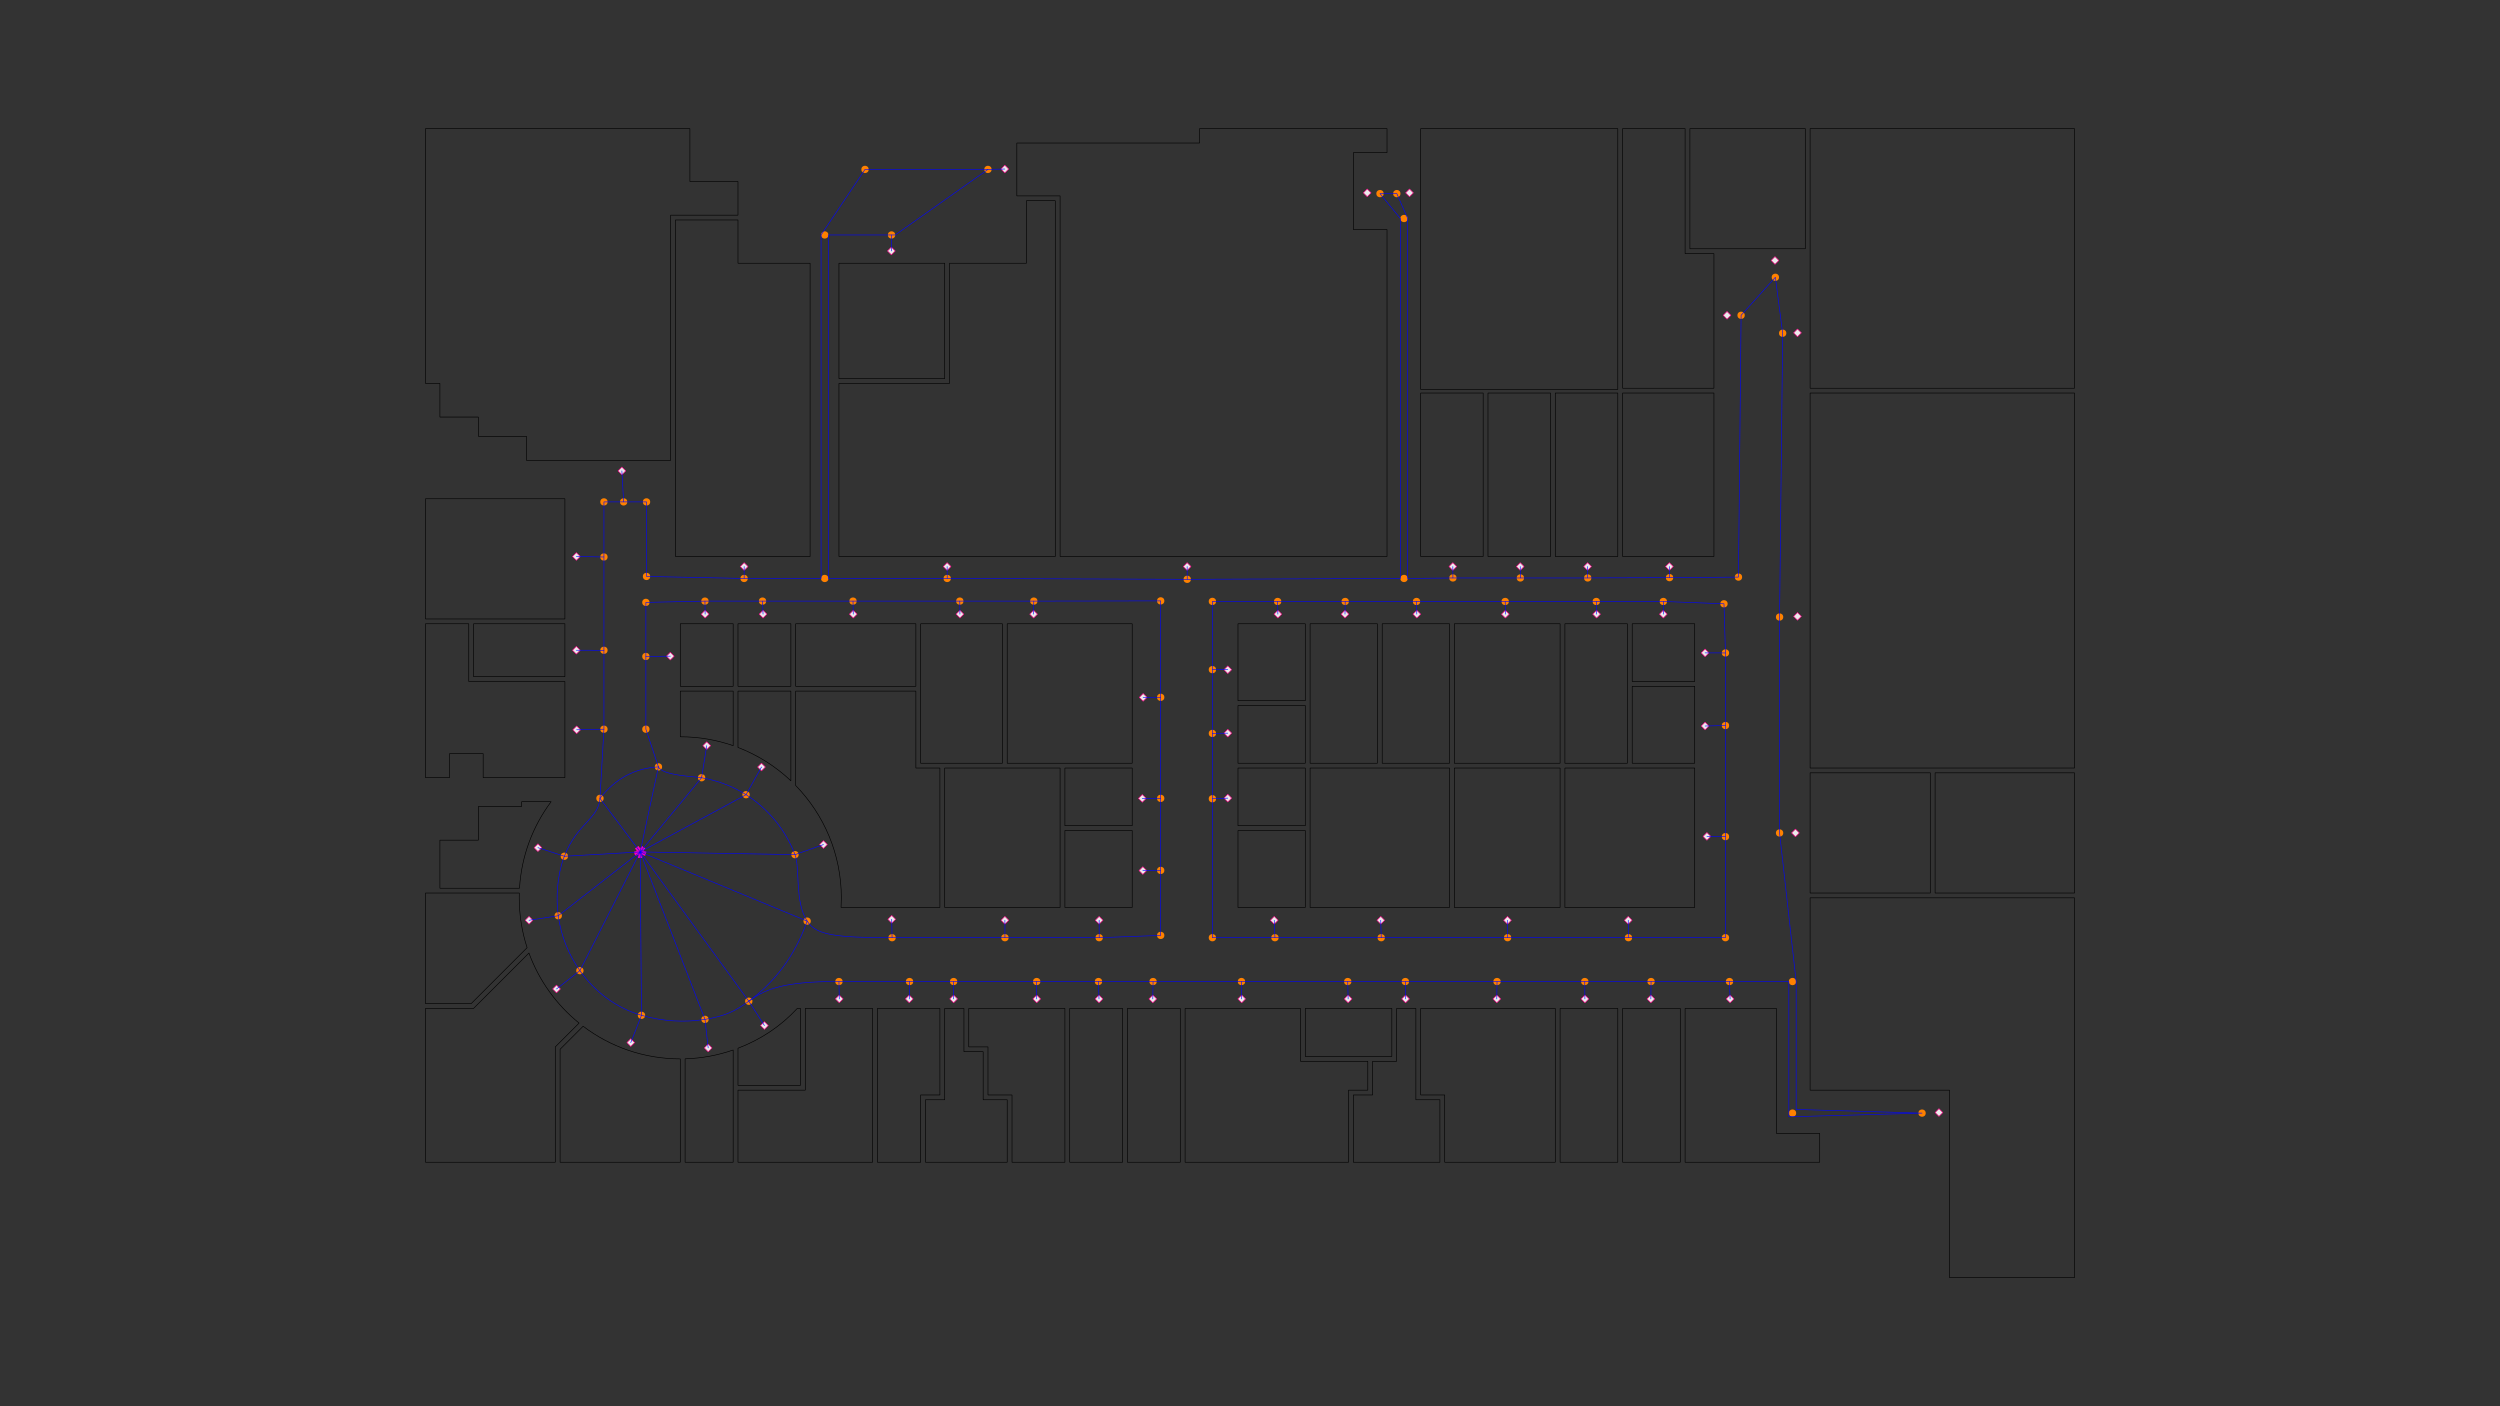 <?xml version="1.0" encoding="UTF-8" standalone="no"?>
<!DOCTYPE svg PUBLIC "-//W3C//DTD SVG 1.1//EN" "http://www.w3.org/Graphics/SVG/1.1/DTD/svg11.dtd">
<svg width="100%" height="100%" viewBox="0 0 2080 1170" version="1.1" xmlns="http://www.w3.org/2000/svg" xmlns:xlink="http://www.w3.org/1999/xlink" xml:space="preserve" xmlns:serif="http://www.serif.com/" style="fill-rule:evenodd;clip-rule:evenodd;stroke-linecap:round;stroke-linejoin:round;stroke-miterlimit:1.5;">
    <rect x="0" y="0" width="2080" height="1170" fill="#333333" stroke="none"/>
    <g id="floor-2">
        <g id="rooms">
            <g id="_63" serif:id="63">
                <path id="wall" d="M1726,1063L1726,747L1506,747L1506,907L1622,907L1622,1063L1726,1063Z" style="fill:none;stroke:black;stroke-width:0.5px;"/>
                <path d="M1613.22,922.409L1616.44,925.627L1613.22,928.845L1610,925.627L1613.22,922.409Z" style="fill:rgb(235,235,235);stroke:rgb(255,0,135);stroke-width:0.5px;"/>
            </g>
            <g id="_62" serif:id="62">
                <rect id="wall1" serif:id="wall" x="1610" y="643" width="116" height="100" style="fill:none;stroke:black;stroke-width:0.5px;"/>
            </g>
            <g id="_61" serif:id="61">
                <rect id="wall2" serif:id="wall" x="1506" y="327" width="220" height="312" style="fill:none;stroke:black;stroke-width:0.5px;"/>
                <path d="M1495.51,509.626L1498.73,512.844L1495.51,516.061L1492.29,512.844L1495.51,509.626Z" style="fill:rgb(235,235,235);stroke:rgb(255,0,135);stroke-width:0.5px;"/>
            </g>
            <g id="_60" serif:id="60">
                <rect id="wall3" serif:id="wall" x="1506" y="107" width="220" height="216" style="fill:none;stroke:black;stroke-width:0.5px;"/>
                <path d="M1495.51,273.715L1498.73,276.933L1495.51,280.151L1492.29,276.933L1495.51,273.715Z" style="fill:rgb(235,235,235);stroke:rgb(255,0,135);stroke-width:0.5px;"/>
            </g>
            <g id="_59" serif:id="59">
                <path id="wall4" serif:id="wall" d="M1502,107L1406,107L1406,207L1502,207L1502,107" style="fill:none;stroke:black;stroke-width:0.5px;"/>
                <path d="M1476.79,213.474L1480.01,216.692L1476.79,219.91L1473.57,216.692L1476.79,213.474Z" style="fill:rgb(235,235,235);stroke:rgb(255,0,135);stroke-width:0.5px;"/>
            </g>
            <g id="_58" serif:id="58">
                <path id="wall5" serif:id="wall" d="M1402,107L1402,211L1426,211L1426,323L1350,323L1350,107L1402,107Z" style="fill:none;stroke:black;stroke-width:0.5px;"/>
                <path d="M1436.89,259.129L1440.11,262.347L1436.89,265.565L1433.67,262.347L1436.89,259.129Z" style="fill:rgb(235,235,235);stroke:rgb(255,0,135);stroke-width:0.5px;"/>
            </g>
            <g id="_57" serif:id="57">
                <path id="wall6" serif:id="wall" d="M1426,327L1426,463L1350,463L1350,327L1426,327" style="fill:none;stroke:black;stroke-width:0.5px;"/>
                <path d="M1388.93,468.142L1392.15,471.36L1388.93,474.578L1385.71,471.36L1388.93,468.142Z" style="fill:rgb(235,235,235);stroke:rgb(255,0,135);stroke-width:0.5px;"/>
            </g>
            <g id="_56" serif:id="56">
                <path id="wall7" serif:id="wall" d="M1346,327L1346,463L1294,463L1294,327L1346,327" style="fill:none;stroke:black;stroke-width:0.5px;"/>
                <path d="M1320.87,468.142L1324.09,471.36L1320.87,474.578L1317.66,471.36L1320.87,468.142Z" style="fill:rgb(235,235,235);stroke:rgb(255,0,135);stroke-width:0.5px;"/>
            </g>
            <g id="_55" serif:id="55">
                <path id="wall8" serif:id="wall" d="M1290,327L1290,463L1238,463L1238,327L1290,327" style="fill:none;stroke:black;stroke-width:0.5px;"/>
                <path d="M1264.82,468.142L1268.03,471.36L1264.82,474.578L1261.6,471.36L1264.82,468.142Z" style="fill:rgb(235,235,235);stroke:rgb(255,0,135);stroke-width:0.5px;"/>
            </g>
            <g id="_54" serif:id="54">
                <path id="wall9" serif:id="wall" d="M1234,327L1234,463L1182,463L1182,327L1234,327" style="fill:none;stroke:black;stroke-width:0.5px;"/>
                <path d="M1208.76,468.142L1211.97,471.36L1208.76,474.578L1205.54,471.36L1208.76,468.142Z" style="fill:rgb(235,235,235);stroke:rgb(255,0,135);stroke-width:0.5px;"/>
            </g>
            <g id="_53" serif:id="53">
                <path id="wall10" serif:id="wall" d="M1346,107L1346,324L1182,324L1182,107L1346,107" style="fill:none;stroke:black;stroke-width:0.5px;"/>
                <path d="M1172.71,157.227L1175.93,160.445L1172.71,163.663L1169.49,160.445L1172.71,157.227Z" style="fill:rgb(235,235,235);stroke:rgb(255,0,135);stroke-width:0.5px;"/>
            </g>
            <g id="_52" serif:id="52">
                <path id="wall11" serif:id="wall" d="M1154,463L1154,191L1126,191L1126,127L1154,127L1154,107L998,107L998,119L846,119L846,163L882,163L882,463L1154,463Z" style="fill:none;stroke:black;stroke-width:0.5px;"/>
                <path d="M835.999,137.408L839.217,140.626L835.999,143.844L832.781,140.626L835.999,137.408Z" style="fill:rgb(235,235,235);stroke:rgb(255,0,135);stroke-width:0.5px;"/>
                <path d="M1137.53,157.227L1140.75,160.445L1137.53,163.663L1134.31,160.445L1137.53,157.227Z" style="fill:rgb(235,235,235);stroke:rgb(255,0,135);stroke-width:0.5px;"/>
                <path d="M987.695,468.142L990.913,471.36L987.695,474.578L984.477,471.36L987.695,468.142Z" style="fill:rgb(235,235,235);stroke:rgb(255,0,135);stroke-width:0.5px;"/>
            </g>
            <g id="_51" serif:id="51">
                <path id="wall12" serif:id="wall" d="M878,463L878,167L854,167L854,219L790,219L790,319L698,319L698,463L878,463Z" style="fill:none;stroke:black;stroke-width:0.5px;"/>
                <path d="M788,468.142L791.218,471.36L788,474.578L784.782,471.36L788,468.142Z" style="fill:rgb(235,235,235);stroke:rgb(255,0,135);stroke-width:0.5px;"/>
            </g>
            <g id="_50" serif:id="50">
                <rect id="wall13" serif:id="wall" x="698" y="219" width="88" height="96" style="fill:none;stroke:black;stroke-width:0.5px;"/>
                <path d="M741.611,205.584L744.829,208.802L741.611,212.02L738.393,208.802L741.611,205.584Z" style="fill:rgb(235,235,235);stroke:rgb(255,0,135);stroke-width:0.5px;"/>
            </g>
            <g id="_49" serif:id="49">
                <path id="wall14" serif:id="wall" d="M674,463L674,219L614,219L614,183L562,183L562,463L674,463" style="fill:none;stroke:black;stroke-width:0.5px;"/>
                <path d="M619.125,468.142L622.343,471.36L619.125,474.578L615.907,471.36L619.125,468.142Z" style="fill:rgb(235,235,235);stroke:rgb(255,0,135);stroke-width:0.5px;"/>
            </g>
            <g id="_48" serif:id="48">
                <path id="wall15" serif:id="wall" d="M614,179L614,151L574,151L574,107L354,107L354,319L366,319L366,347L398,347L398,363L438,363L438,383L558,383L558,179L614,179Z" style="fill:none;stroke:black;stroke-width:0.5px;"/>
                <path d="M517.4,388.564L520.618,391.782L517.4,395L514.182,391.782L517.4,388.564Z" style="fill:rgb(235,235,235);stroke:rgb(255,0,135);stroke-width:0.5px;"/>
            </g>
            <g id="_47" serif:id="47">
                <path id="wall16" serif:id="wall" d="M354,415L470,415L470,515L354,515L354,415" style="fill:none;stroke:black;stroke-width:0.5px;"/>
                <path d="M479.524,459.782L482.742,463L479.524,466.218L476.306,463L479.524,459.782Z" style="fill:rgb(235,235,235);stroke:rgb(255,0,135);stroke-width:0.5px;"/>
            </g>
            <g id="_46" serif:id="46">
                <path id="wall17" serif:id="wall" d="M470,519L470,563L394,563L394,519L470,519" style="fill:none;stroke:black;stroke-width:0.5px;"/>
                <path d="M479.524,537.782L482.742,541L479.524,544.218L476.306,541L479.524,537.782Z" style="fill:rgb(235,235,235);stroke:rgb(255,0,135);stroke-width:0.5px;"/>
            </g>
            <g id="_45" serif:id="45">
                <path id="wall18" serif:id="wall" d="M610,519L610,571L566,571L566,519L610,519" style="fill:none;stroke:black;stroke-width:0.5px;"/>
                <path d="M557.704,542.705L560.922,545.923L557.704,549.141L554.486,545.923L557.704,542.705Z" style="fill:rgb(235,235,235);stroke:rgb(255,0,135);stroke-width:0.5px;"/>
                <path d="M586.655,507.769L589.873,510.987L586.655,514.205L583.437,510.987L586.655,507.769Z" style="fill:rgb(235,235,235);stroke:rgb(255,0,135);stroke-width:0.5px;"/>
            </g>
            <g id="_44" serif:id="44">
                <path id="wall19" serif:id="wall" d="M658,519L658,571L614,571L614,519L658,519" style="fill:none;stroke:black;stroke-width:0.5px;"/>
                <path d="M634.854,507.769L638.072,510.987L634.854,514.205L631.636,510.987L634.854,507.769Z" style="fill:rgb(235,235,235);stroke:rgb(255,0,135);stroke-width:0.5px;"/>
            </g>
            <g id="_43" serif:id="43">
                <path id="wall20" serif:id="wall" d="M762,519L762,571L662,571L662,519L762,519" style="fill:none;stroke:black;stroke-width:0.5px;"/>
                <path d="M709.902,507.769L713.12,510.987L709.902,514.205L706.684,510.987L709.902,507.769Z" style="fill:rgb(235,235,235);stroke:rgb(255,0,135);stroke-width:0.5px;"/>
            </g>
            <g id="_42" serif:id="42">
                <rect id="wall21" serif:id="wall" x="786" y="639" width="96" height="116" style="fill:none;stroke:black;stroke-width:0.5px;"/>
                <path d="M836.082,762.436L839.3,765.654L836.082,768.872L832.864,765.654L836.082,762.436Z" style="fill:rgb(235,235,235);stroke:rgb(255,0,135);stroke-width:0.5px;"/>
            </g>
            <g id="_41" serif:id="41">
                <path id="wall22" serif:id="wall" d="M886,755L886,691L942,691L942,755L886,755" style="fill:none;stroke:black;stroke-width:0.5px;"/>
                <path d="M950.845,721.076L954.063,724.294L950.845,727.512L947.627,724.294L950.845,721.076Z" style="fill:rgb(235,235,235);stroke:rgb(255,0,135);stroke-width:0.5px;"/>
                <path d="M914.485,762.436L917.703,765.654L914.485,768.872L911.267,765.654L914.485,762.436Z" style="fill:rgb(235,235,235);stroke:rgb(255,0,135);stroke-width:0.5px;"/>
            </g>
            <g id="_40" serif:id="40">
                <path id="wall23" serif:id="wall" d="M1030,755L1030,691L1086,691L1086,755L1030,755" style="fill:none;stroke:black;stroke-width:0.5px;"/>
                <path d="M1060.15,762.436L1063.37,765.654L1060.15,768.872L1056.94,765.654L1060.15,762.436Z" style="fill:rgb(235,235,235);stroke:rgb(255,0,135);stroke-width:0.5px;"/>
            </g>
            <g id="_39" serif:id="39">
                <path id="wall24" serif:id="wall" d="M1090,755L1090,639L1206,639L1206,755L1090,755" style="fill:none;stroke:black;stroke-width:0.5px;"/>
                <path d="M1148.78,762.436L1152,765.654L1148.78,768.872L1145.57,765.654L1148.78,762.436Z" style="fill:rgb(235,235,235);stroke:rgb(255,0,135);stroke-width:0.5px;"/>
            </g>
            <g id="_38" serif:id="38">
                <path id="wall25" serif:id="wall" d="M1210,755L1210,639L1298,639L1298,755L1210,755" style="fill:none;stroke:black;stroke-width:0.5px;"/>
                <path d="M1254.23,762.436L1257.45,765.654L1254.23,768.872L1251.01,765.654L1254.23,762.436Z" style="fill:rgb(235,235,235);stroke:rgb(255,0,135);stroke-width:0.5px;"/>
            </g>
            <g id="_37" serif:id="37">
                <path id="wall26" serif:id="wall" d="M1302,755L1302,639L1410,639L1410,755L1302,755" style="fill:none;stroke:black;stroke-width:0.5px;"/>
                <path d="M1420.15,692.677L1423.37,695.895L1420.15,699.113L1416.93,695.895L1420.15,692.677Z" style="fill:rgb(235,235,235);stroke:rgb(255,0,135);stroke-width:0.5px;"/>
                <path d="M1354.68,762.436L1357.89,765.654L1354.68,768.872L1351.46,765.654L1354.68,762.436Z" style="fill:rgb(235,235,235);stroke:rgb(255,0,135);stroke-width:0.5px;"/>
            </g>
            <g id="_36" serif:id="36">
                <path id="wall27" serif:id="wall" d="M1030,687L1030,639L1086,639L1086,687L1030,687" style="fill:none;stroke:black;stroke-width:0.5px;"/>
                <path d="M1021.52,660.821L1024.74,664.039L1021.52,667.257L1018.3,664.039L1021.52,660.821Z" style="fill:rgb(235,235,235);stroke:rgb(255,0,135);stroke-width:0.5px;"/>
            </g>
            <g id="_35" serif:id="35">
                <path id="wall28" serif:id="wall" d="M1030,635L1030,587L1086,587L1086,635L1030,635" style="fill:none;stroke:black;stroke-width:0.5px;"/>
                <path d="M1021.52,606.758L1024.74,609.976L1021.52,613.194L1018.3,609.976L1021.52,606.758Z" style="fill:rgb(235,235,235);stroke:rgb(255,0,135);stroke-width:0.5px;"/>
            </g>
            <g id="_34" serif:id="34">
                <path id="wall29" serif:id="wall" d="M1030,583L1030,519L1086,519L1086,583L1030,583" style="fill:none;stroke:black;stroke-width:0.5px;"/>
                <path d="M1063.2,507.769L1066.41,510.987L1063.2,514.205L1059.98,510.987L1063.2,507.769Z" style="fill:rgb(235,235,235);stroke:rgb(255,0,135);stroke-width:0.5px;"/>
                <path d="M1021.52,553.989L1024.74,557.207L1021.52,560.425L1018.3,557.207L1021.52,553.989Z" style="fill:rgb(235,235,235);stroke:rgb(255,0,135);stroke-width:0.5px;"/>
            </g>
            <g id="_33" serif:id="33">
                <path id="wall30" serif:id="wall" d="M1090,635L1090,519L1146,519L1146,635L1090,635" style="fill:none;stroke:black;stroke-width:0.5px;"/>
                <path d="M1119.03,507.769L1122.25,510.987L1119.03,514.205L1115.81,510.987L1119.03,507.769Z" style="fill:rgb(235,235,235);stroke:rgb(255,0,135);stroke-width:0.5px;"/>
            </g>
            <g id="_32" serif:id="32">
                <path id="wall31" serif:id="wall" d="M1150,635L1150,519L1206,519L1206,635L1150,635" style="fill:none;stroke:black;stroke-width:0.5px;"/>
                <path d="M1178.79,507.769L1182.01,510.987L1178.79,514.205L1175.58,510.987L1178.79,507.769Z" style="fill:rgb(235,235,235);stroke:rgb(255,0,135);stroke-width:0.5px;"/>
            </g>
            <g id="_31" serif:id="31">
                <path id="wall32" serif:id="wall" d="M1302,635L1302,519L1354,519L1354,635L1302,635" style="fill:none;stroke:black;stroke-width:0.5px;"/>
                <path d="M1328.36,507.769L1331.58,510.987L1328.36,514.205L1325.14,510.987L1328.36,507.769Z" style="fill:rgb(235,235,235);stroke:rgb(255,0,135);stroke-width:0.5px;"/>
            </g>
            <g id="_30" serif:id="30">
                <rect id="wall33" serif:id="wall" x="1358" y="571" width="52" height="64" style="fill:none;stroke:black;stroke-width:0.5px;"/>
                <path d="M1418.63,600.828L1421.85,604.046L1418.63,607.264L1415.42,604.046L1418.63,600.828Z" style="fill:rgb(235,235,235);stroke:rgb(255,0,135);stroke-width:0.5px;"/>
            </g>
            <g id="_29" serif:id="29">
                <rect id="wall34" serif:id="wall" x="1358" y="519" width="52" height="48" style="fill:none;stroke:black;stroke-width:0.5px;"/>
                <path d="M1383.87,507.769L1387.08,510.987L1383.87,514.205L1380.65,510.987L1383.87,507.769Z" style="fill:rgb(235,235,235);stroke:rgb(255,0,135);stroke-width:0.5px;"/>
                <path d="M1418.63,539.967L1421.85,543.185L1418.63,546.402L1415.42,543.185L1418.63,539.967Z" style="fill:rgb(235,235,235);stroke:rgb(255,0,135);stroke-width:0.5px;"/>
            </g>
            <g id="_28" serif:id="28">
                <path id="wall35" serif:id="wall" d="M1210,635L1210,519L1298,519L1298,635L1210,635" style="fill:none;stroke:black;stroke-width:0.5px;"/>
                <path d="M1252.47,507.769L1255.69,510.987L1252.47,514.205L1249.25,510.987L1252.47,507.769Z" style="fill:rgb(235,235,235);stroke:rgb(255,0,135);stroke-width:0.5px;"/>
            </g>
            <g id="_27" serif:id="27">
                <path id="wall36" serif:id="wall" d="M886,687L886,639L942,639L942,687L886,687" style="fill:none;stroke:black;stroke-width:0.5px;"/>
                <path d="M950.378,661.044L953.596,664.262L950.378,667.48L947.16,664.262L950.378,661.044Z" style="fill:rgb(235,235,235);stroke:rgb(255,0,135);stroke-width:0.5px;"/>
            </g>
            <g id="_26" serif:id="26">
                <path id="wall37" serif:id="wall" d="M766,635L766,519L834,519L834,635L766,635" style="fill:none;stroke:black;stroke-width:0.5px;"/>
                <path d="M798.656,507.769L801.874,510.987L798.656,514.205L795.438,510.987L798.656,507.769Z" style="fill:rgb(235,235,235);stroke:rgb(255,0,135);stroke-width:0.5px;"/>
            </g>
            <g id="_25" serif:id="25">
                <path id="wall38" serif:id="wall" d="M838,635L838,519L942,519L942,635L838,635" style="fill:none;stroke:black;stroke-width:0.5px;"/>
                <path d="M859.95,507.769L863.168,510.987L859.95,514.205L856.732,510.987L859.95,507.769Z" style="fill:rgb(235,235,235);stroke:rgb(255,0,135);stroke-width:0.5px;"/>
                <path d="M951.095,577L954.312,580.218L951.095,583.436L947.877,580.218L951.095,577Z" style="fill:rgb(235,235,235);stroke:rgb(255,0,135);stroke-width:0.5px;"/>
            </g>
            <g id="_24" serif:id="24">
                <path id="wall39" serif:id="wall" d="M354,519L390,519L390,567L470,567L470,647L402,647L402,627L374,627L374,647L354,647L354,519Z" style="fill:none;stroke:black;stroke-width:0.5px;"/>
                <path d="M479.788,603.973L483.006,607.191L479.788,610.409L476.57,607.191L479.788,603.973Z" style="fill:rgb(235,235,235);stroke:rgb(255,0,135);stroke-width:0.5px;"/>
            </g>
            <g id="_23" serif:id="23">
                <rect id="wall40" serif:id="wall" x="1506" y="643" width="100" height="100" style="fill:none;stroke:black;stroke-width:0.5px;"/>
                <path d="M1493.81,689.782L1497.03,693L1493.81,696.218L1490.59,693L1493.81,689.782Z" style="fill:rgb(235,235,235);stroke:rgb(255,0,135);stroke-width:0.5px;"/>
            </g>
            <g id="_22" serif:id="22">
                <path id="wall41" serif:id="wall" d="M1514,967L1514,943L1478,943L1478,839L1402,839L1402,967L1514,967Z" style="fill:none;stroke:black;stroke-width:0.5px;"/>
                <path d="M1439.44,827.886L1442.66,831.104L1439.44,834.322L1436.22,831.104L1439.44,827.886Z" style="fill:rgb(235,235,235);stroke:rgb(255,0,135);stroke-width:0.5px;"/>
            </g>
            <g id="_21" serif:id="21">
                <rect id="wall42" serif:id="wall" x="1350" y="839" width="48" height="128" style="fill:none;stroke:black;stroke-width:0.5px;"/>
                <path d="M1373.51,827.886L1376.73,831.104L1373.51,834.322L1370.29,831.104L1373.51,827.886Z" style="fill:rgb(235,235,235);stroke:rgb(255,0,135);stroke-width:0.5px;"/>
            </g>
            <g id="_20" serif:id="20">
                <rect id="wall43" serif:id="wall" x="1298" y="839" width="48" height="128" style="fill:none;stroke:black;stroke-width:0.5px;"/>
                <path d="M1318.64,827.886L1321.86,831.104L1318.64,834.322L1315.42,831.104L1318.64,827.886Z" style="fill:rgb(235,235,235);stroke:rgb(255,0,135);stroke-width:0.5px;"/>
            </g>
            <g id="_19" serif:id="19">
                <path id="wall44" serif:id="wall" d="M1294,967L1294,839L1182,839L1182,911L1202,911L1202,967L1294,967Z" style="fill:none;stroke:black;stroke-width:0.5px;"/>
                <path d="M1245.33,827.886L1248.55,831.104L1245.33,834.322L1242.11,831.104L1245.33,827.886Z" style="fill:rgb(235,235,235);stroke:rgb(255,0,135);stroke-width:0.5px;"/>
            </g>
            <g id="_18" serif:id="18">
                <path id="wall45" serif:id="wall" d="M1178,839L1178,915L1198,915L1198,967L1126,967L1126,911L1142,911L1142,883L1162,883L1162,839L1178,839Z" style="fill:none;stroke:black;stroke-width:0.5px;"/>
                <path d="M1169.45,827.886L1172.66,831.104L1169.45,834.322L1166.23,831.104L1169.45,827.886Z" style="fill:rgb(235,235,235);stroke:rgb(255,0,135);stroke-width:0.5px;"/>
            </g>
            <g id="_17" serif:id="17">
                <path id="wall46" serif:id="wall" d="M1158,839L1158,879L1086,879L1086,839L1158,839" style="fill:none;stroke:black;stroke-width:0.5px;"/>
                <path d="M1121.64,827.886L1124.86,831.104L1121.64,834.322L1118.42,831.104L1121.64,827.886Z" style="fill:rgb(235,235,235);stroke:rgb(255,0,135);stroke-width:0.5px;"/>
            </g>
            <g id="_16" serif:id="16">
                <path id="wall47" serif:id="wall" d="M1138,883L1138,907L1122,907L1122,967L986,967L986,839L1082,839L1082,883L1138,883Z" style="fill:none;stroke:black;stroke-width:0.5px;"/>
                <path d="M1033.09,827.886L1036.3,831.104L1033.09,834.322L1029.87,831.104L1033.09,827.886Z" style="fill:rgb(235,235,235);stroke:rgb(255,0,135);stroke-width:0.5px;"/>
            </g>
            <g id="_15" serif:id="15">
                <rect id="wall48" serif:id="wall" x="938" y="839" width="44" height="128" style="fill:none;stroke:black;stroke-width:0.5px;"/>
                <path d="M959.13,827.886L962.348,831.104L959.13,834.322L955.913,831.104L959.13,827.886Z" style="fill:rgb(235,235,235);stroke:rgb(255,0,135);stroke-width:0.5px;"/>
            </g>
            <g id="_14" serif:id="14">
                <rect id="wall49" serif:id="wall" x="890" y="839" width="44" height="128" style="fill:none;stroke:black;stroke-width:0.5px;"/>
                <path d="M914.372,827.886L917.59,831.104L914.372,834.322L911.154,831.104L914.372,827.886Z" style="fill:rgb(235,235,235);stroke:rgb(255,0,135);stroke-width:0.5px;"/>
            </g>
            <g id="_13" serif:id="13">
                <path id="wall50" serif:id="wall" d="M886,967L886,839L806,839L806,871L822,871L822,911L842,911L842,967L886,967Z" style="fill:none;stroke:black;stroke-width:0.5px;"/>
                <path d="M862.549,827.886L865.767,831.104L862.549,834.322L859.331,831.104L862.549,827.886Z" style="fill:rgb(235,235,235);stroke:rgb(255,0,135);stroke-width:0.5px;"/>
            </g>
            <g id="_12" serif:id="12">
                <path id="wall51" serif:id="wall" d="M838,967L838,915L818,915L818,875L802,875L802,839L786,839L786,915L770,915L770,967L838,967Z" style="fill:none;stroke:black;stroke-width:0.5px;"/>
                <path d="M793.406,827.886L796.624,831.104L793.406,834.322L790.188,831.104L793.406,827.886Z" style="fill:rgb(235,235,235);stroke:rgb(255,0,135);stroke-width:0.5px;"/>
            </g>
            <g id="_11" serif:id="11">
                <path id="wall52" serif:id="wall" d="M766,967L766,911L782,911L782,839L730,839L730,967L766,967Z" style="fill:none;stroke:black;stroke-width:0.5px;"/>
                <path d="M756.508,827.886L759.726,831.104L756.508,834.322L753.29,831.104L756.508,827.886Z" style="fill:rgb(235,235,235);stroke:rgb(255,0,135);stroke-width:0.5px;"/>
            </g>
            <g id="_10" serif:id="10">
                <path id="wall53" serif:id="wall" d="M726,967L726,839L670,839L670,907L614,907L614,967L726,967Z" style="fill:none;stroke:black;stroke-width:0.5px;"/>
                <path d="M698.274,827.886L701.492,831.104L698.274,834.322L695.056,831.104L698.274,827.886Z" style="fill:rgb(235,235,235);stroke:rgb(255,0,135);stroke-width:0.5px;"/>
            </g>
            <g id="_9" serif:id="9">
                <path id="wall54" serif:id="wall" d="M458.521,667C443.357,687.332 433.822,712.105 432.236,739L366,739L366,699L398,699L398,671L434,671L434,667L458.521,667Z" style="fill:none;stroke:black;stroke-width:0.5px;"/>
                <path d="M447.56,702.045L450.778,705.263L447.56,708.481L444.342,705.263L447.56,702.045Z" style="fill:rgb(235,235,235);stroke:rgb(255,0,135);stroke-width:0.5px;"/>
            </g>
            <g id="_8" serif:id="8">
                <path id="wall55" serif:id="wall" d="M432.059,743C432.02,744.329 432,745.662 432,747C432,761.465 434.297,775.398 438.546,788.454L392,835L354,835L354,743L432.059,743Z" style="fill:none;stroke:black;stroke-width:0.5px;"/>
                <path d="M440.156,762.439L443.374,765.657L440.156,768.875L436.938,765.657L440.156,762.439Z" style="fill:rgb(235,235,235);stroke:rgb(255,0,135);stroke-width:0.5px;"/>
            </g>
            <g id="_7" serif:id="7">
                <path id="wall56" serif:id="wall" d="M440.086,792.914C448.501,815.959 463.067,836.054 481.792,851.208L462,871L462,967L354,967L354,839L394,839L440.086,792.914Z" style="fill:none;stroke:black;stroke-width:0.5px;"/>
                <path d="M463.014,819.608L466.232,822.826L463.014,826.044L459.796,822.826L463.014,819.608Z" style="fill:rgb(235,235,235);stroke:rgb(255,0,135);stroke-width:0.5px;"/>
            </g>
            <g id="_6" serif:id="6">
                <path id="wall57" serif:id="wall" d="M485.156,853.844C507.634,870.885 535.645,881 566,881L566,967L466,967L466,873L485.156,853.844Z" style="fill:none;stroke:black;stroke-width:0.5px;"/>
                <path d="M524.797,864.211L528.015,867.428L524.797,870.646L521.579,867.428L524.797,864.211Z" style="fill:rgb(235,235,235);stroke:rgb(255,0,135);stroke-width:0.5px;"/>
            </g>
            <g id="_5" serif:id="5">
                <path id="wall58" serif:id="wall" d="M610,873.597L610,967L570,967L570,880.941C583.973,880.531 597.412,877.977 610,873.597Z" style="fill:none;stroke:black;stroke-width:0.5px;"/>
                <path d="M589.198,868.657L592.416,871.875L589.198,875.093L585.98,871.875L589.198,868.657Z" style="fill:rgb(235,235,235);stroke:rgb(255,0,135);stroke-width:0.5px;"/>
            </g>
            <g id="_4" serif:id="4">
                <path id="wall59" serif:id="wall" d="M663.338,839L666,839L666,903L614,903L614,872.133C633.258,864.732 649.54,853.852 663.338,839Z" style="fill:none;stroke:black;stroke-width:0.5px;"/>
                <path d="M636,850.018L639.218,853.236L636,856.454L632.782,853.236L636,850.018Z" style="fill:rgb(235,235,235);stroke:rgb(255,0,135);stroke-width:0.5px;"/>
            </g>
            <g id="_3" serif:id="3">
                <path id="wall60" serif:id="wall" d="M762,639L782,639L782,755L699.764,755C699.921,752.353 700,749.686 700,747C700,710.67 685.511,677.697 662,653.55L662,575L762,575L762,639Z" style="fill:none;stroke:black;stroke-width:0.5px;"/>
                <path d="M741.909,761.63L745.127,764.848L741.909,768.066L738.692,764.848L741.909,761.63Z" style="fill:rgb(235,235,235);stroke:rgb(255,0,135);stroke-width:0.5px;"/>
                <path d="M685.123,699.436L688.341,702.654L685.123,705.871L681.905,702.654L685.123,699.436Z" style="fill:rgb(235,235,235);stroke:rgb(255,0,135);stroke-width:0.5px;"/>
            </g>
            <g id="_2" serif:id="2">
                <path id="wall61" serif:id="wall" d="M658,649.609C645.394,637.695 630.479,628.199 614,621.867L614,575L658,575L658,649.609Z" style="fill:none;stroke:black;stroke-width:0.5px;"/>
                <path d="M633.559,634.951L636.777,638.168L633.559,641.386L630.341,638.168L633.559,634.951Z" style="fill:rgb(235,235,235);stroke:rgb(255,0,135);stroke-width:0.5px;"/>
            </g>
            <g id="_1" serif:id="1">
                <path id="wall62" serif:id="wall" d="M610,620.403C596.216,615.607 581.41,613 566,613L566,575L610,575L610,620.403Z" style="fill:none;stroke:black;stroke-width:0.5px;"/>
                <path d="M588,617.185L591.218,620.403L588,623.621L584.782,620.403L588,617.185Z" style="fill:rgb(235,235,235);stroke:rgb(255,0,135);stroke-width:0.5px;"/>
            </g>
            <g id="starts">
                <path id="terminal-01" d="M534.064,703.819L536.958,705.921L535.511,707.913L537.852,708.674L536.747,712.076L534.406,711.315L534.406,713.777L530.828,713.777L530.828,711.315L528.487,712.076L527.381,708.674L529.723,707.913L528.276,705.921L531.17,703.819L532.617,705.81L534.064,703.819Z" style="fill:rgb(255,0,184);"/>
            </g>
        </g>
        <g id="directions">
            <g id="points">
                <circle cx="1434.35" cy="502.363" r="3.043" style="fill:rgb(255,129,0);"/>
                <circle cx="1446.4" cy="480.143" r="3.043" style="fill:rgb(255,129,0);"/>
                <circle cx="1448.59" cy="262.328" r="3.043" style="fill:rgb(255,129,0);"/>
                <circle cx="1477.1" cy="230.701" r="3.043" style="fill:rgb(255,129,0);"/>
                <circle cx="1483.18" cy="277.237" r="3.043" style="fill:rgb(255,129,0);"/>
                <circle cx="1383.89" cy="500.424" r="3.043" style="fill:rgb(255,129,0);"/>
                <circle cx="1389.07" cy="480.604" r="3.043" style="fill:rgb(255,129,0);"/>
                <circle cx="1320.98" cy="480.847" r="3.043" style="fill:rgb(255,129,0);"/>
                <circle cx="1328.11" cy="500.424" r="3.043" style="fill:rgb(255,129,0);"/>
                <circle cx="1264.96" cy="480.847" r="3.043" style="fill:rgb(255,129,0);"/>
                <circle cx="1252.32" cy="500.424" r="3.043" style="fill:rgb(255,129,0);"/>
                <circle cx="1208.82" cy="480.847" r="3.043" style="fill:rgb(255,129,0);"/>
                <circle cx="1178.55" cy="500.424" r="3.043" style="fill:rgb(255,129,0);"/>
                <circle cx="1168.15" cy="481.276" r="3.043" style="fill:rgb(255,129,0);"/>
                <circle cx="1168.15" cy="181.794" r="3.043" style="fill:rgb(255,129,0);"/>
                <circle cx="1162.15" cy="161.081" r="3.043" style="fill:rgb(255,129,0);"/>
                <circle cx="1148.16" cy="161.081" r="3.043" style="fill:rgb(255,129,0);"/>
                <circle cx="1119.19" cy="500.424" r="3.043" style="fill:rgb(255,129,0);"/>
                <circle cx="1063" cy="500.424" r="3.043" style="fill:rgb(255,129,0);"/>
                <circle cx="965.7" cy="580.158" r="3.043" style="fill:rgb(255,129,0);"/>
                <circle cx="1008.71" cy="557.135" r="3.043" style="fill:rgb(255,129,0);"/>
                <circle cx="1008.71" cy="500.364" r="3.043" style="fill:rgb(255,129,0);"/>
                <circle cx="987.769" cy="481.989" r="3.043" style="fill:rgb(255,129,0);"/>
                <circle cx="965.7" cy="664.245" r="3.043" style="fill:rgb(255,129,0);"/>
                <circle cx="1008.71" cy="610.201" r="3.043" style="fill:rgb(255,129,0);"/>
                <circle cx="965.7" cy="724.178" r="3.043" style="fill:rgb(255,129,0);"/>
                <circle cx="1008.71" cy="664.563" r="3.043" style="fill:rgb(255,129,0);"/>
                <circle cx="965.7" cy="778.254" r="3.043" style="fill:rgb(255,129,0);"/>
                <circle cx="959.347" cy="816.642" r="3.043" style="fill:rgb(255,129,0);"/>
                <circle cx="913.926" cy="816.642" r="3.043" style="fill:rgb(255,129,0);"/>
                <circle cx="914.522" cy="780.163" r="3.043" style="fill:rgb(255,129,0);"/>
                <circle cx="862.535" cy="816.642" r="3.043" style="fill:rgb(255,129,0);"/>
                <circle cx="836.106" cy="780.163" r="3.043" style="fill:rgb(255,129,0);"/>
                <circle cx="793.411" cy="816.642" r="3.043" style="fill:rgb(255,129,0);"/>
                <circle cx="756.723" cy="816.642" r="3.043" style="fill:rgb(255,129,0);"/>
                <circle cx="742.206" cy="780.163" r="3.043" style="fill:rgb(255,129,0);"/>
                <circle cx="698.002" cy="816.642" r="3.043" style="fill:rgb(255,129,0);"/>
                <circle cx="622.993" cy="833.014" r="3.043" style="fill:rgb(255,129,0);"/>
                <circle cx="586.544" cy="848.126" r="3.043" style="fill:rgb(255,129,0);"/>
                <circle cx="533.708" cy="844.729" r="3.043" style="fill:rgb(255,129,0);"/>
                <circle cx="482.459" cy="807.579" r="3.043" style="fill:rgb(255,129,0);"/>
                <circle cx="464.454" cy="761.888" r="3.043" style="fill:rgb(255,129,0);"/>
                <circle cx="469.54" cy="712.414" r="3.043" style="fill:rgb(255,129,0);"/>
                <circle cx="502.473" cy="606.687" r="3.043" style="fill:rgb(255,129,0);"/>
                <circle cx="537.371" cy="606.687" r="3.043" style="fill:rgb(255,129,0);"/>
                <circle cx="547.823" cy="638.044" r="3.043" style="fill:rgb(255,129,0);"/>
                <circle cx="499.173" cy="664.229" r="3.043" style="fill:rgb(255,129,0);"/>
                <circle cx="502.473" cy="541.038" r="3.043" style="fill:rgb(255,129,0);"/>
                <circle cx="537.371" cy="546.184" r="3.043" style="fill:rgb(255,129,0);"/>
                <circle cx="502.473" cy="463.41" r="3.043" style="fill:rgb(255,129,0);"/>
                <circle cx="537.371" cy="501.189" r="3.043" style="fill:rgb(255,129,0);"/>
                <circle cx="537.907" cy="417.575" r="3.043" style="fill:rgb(255,129,0);"/>
                <circle cx="518.859" cy="417.575" r="3.043" style="fill:rgb(255,129,0);"/>
                <circle cx="537.907" cy="479.595" r="3.043" style="fill:rgb(255,129,0);"/>
                <circle cx="586.519" cy="500.121" r="3.043" style="fill:rgb(255,129,0);"/>
                <circle cx="634.425" cy="500.121" r="3.043" style="fill:rgb(255,129,0);"/>
                <circle cx="619.088" cy="481.276" r="3.043" style="fill:rgb(255,129,0);"/>
                <circle cx="709.704" cy="500.121" r="3.043" style="fill:rgb(255,129,0);"/>
                <circle cx="686.179" cy="481.276" r="3.043" style="fill:rgb(255,129,0);"/>
                <circle cx="686.179" cy="195.48" r="3.043" style="fill:rgb(255,129,0);"/>
                <circle cx="719.685" cy="140.951" r="3.043" style="fill:rgb(255,129,0);"/>
                <circle cx="821.971" cy="140.951" r="3.043" style="fill:rgb(255,129,0);"/>
                <circle cx="741.766" cy="195.48" r="3.043" style="fill:rgb(255,129,0);"/>
                <circle cx="798.561" cy="500.121" r="3.043" style="fill:rgb(255,129,0);"/>
                <circle cx="788.071" cy="481.276" r="3.043" style="fill:rgb(255,129,0);"/>
                <circle cx="860.124" cy="500.121" r="3.043" style="fill:rgb(255,129,0);"/>
                <circle cx="965.7" cy="499.929" r="3.043" style="fill:rgb(255,129,0);"/>
                <circle cx="502.473" cy="417.575" r="3.043" style="fill:rgb(255,129,0);"/>
                <circle cx="583.721" cy="647.067" r="3.043" style="fill:rgb(255,129,0);"/>
                <circle cx="620.705" cy="661.186" r="3.043" style="fill:rgb(255,129,0);"/>
                <circle cx="661.436" cy="711.068" r="3.043" style="fill:rgb(255,129,0);"/>
                <circle cx="671.539" cy="766.362" r="3.043" style="fill:rgb(255,129,0);"/>
                <circle cx="1032.91" cy="816.642" r="3.043" style="fill:rgb(255,129,0);"/>
                <circle cx="1060.75" cy="780.163" r="3.043" style="fill:rgb(255,129,0);"/>
                <circle cx="1008.71" cy="780.163" r="3.043" style="fill:rgb(255,129,0);"/>
                <circle cx="1121.32" cy="816.642" r="3.043" style="fill:rgb(255,129,0);"/>
                <circle cx="1149.17" cy="780.163" r="3.043" style="fill:rgb(255,129,0);"/>
                <circle cx="1169.25" cy="816.642" r="3.043" style="fill:rgb(255,129,0);"/>
                <circle cx="1245.53" cy="816.642" r="3.043" style="fill:rgb(255,129,0);"/>
                <circle cx="1254.32" cy="780.163" r="3.043" style="fill:rgb(255,129,0);"/>
                <circle cx="1318.53" cy="816.642" r="3.043" style="fill:rgb(255,129,0);"/>
                <circle cx="1354.86" cy="780.163" r="3.043" style="fill:rgb(255,129,0);"/>
                <circle cx="1373.69" cy="816.642" r="3.043" style="fill:rgb(255,129,0);"/>
                <circle cx="1438.94" cy="816.642" r="3.043" style="fill:rgb(255,129,0);"/>
                <circle cx="1435.58" cy="780.163" r="3.043" style="fill:rgb(255,129,0);"/>
                <circle cx="1491.36" cy="816.642" r="3.043" style="fill:rgb(255,129,0);"/>
                <circle cx="1491.36" cy="926.115" r="3.043" style="fill:rgb(255,129,0);"/>
                <circle cx="1599.15" cy="926.115" r="3.043" style="fill:rgb(255,129,0);"/>
                <circle cx="1435.58" cy="696.077" r="3.043" style="fill:rgb(255,129,0);"/>
                <circle cx="1480.61" cy="693.034" r="3.043" style="fill:rgb(255,129,0);"/>
                <circle cx="1480.61" cy="513.367" r="3.043" style="fill:rgb(255,129,0);"/>
                <circle cx="1435.58" cy="603.644" r="3.043" style="fill:rgb(255,129,0);"/>
                <circle cx="1435.58" cy="543.252" r="3.043" style="fill:rgb(255,129,0);"/>
            </g>
            <g id="ways">
                <path d="M742.206,780.163L914.522,780.163L965.7,778.254L965.7,724.178L965.7,664.245L965.7,580.158L965.7,499.929L860.124,500.121L798.561,500.121L709.704,500.121L634.425,500.121L586.519,500.121L537.371,501.189L537.371,606.687L547.823,638.044C551.237,645.353 577.89,646.033 583.721,647.067C597.124,649.442 609.636,654.142 620.705,661.186C639.125,672.909 653.508,690.353 661.436,711.068C665.794,722.457 660.994,750.071 671.539,766.362C678.942,777.799 694.156,780.163 742.206,780.163Z" style="fill:none;stroke:rgb(0,3,255);stroke-width:0.5px;"/>
                <path d="M689.222,481.276L788.071,481.276L987.769,481.989L1165.1,481.276L1165.1,181.794L1148.16,161.081L1162.15,161.081L1171.19,181.794L1171.19,481.276L1208.82,480.847L1320.98,480.847L1389.07,480.604L1446.4,480.143L1448.59,262.328L1477.1,230.701L1483.18,277.237L1480.61,513.367L1480.61,693.034L1494.4,816.642L1494.4,923.071L1599.15,926.115L1488.32,929.158L1488.32,816.642L1438.94,816.642L1373.69,816.642L1318.53,816.642L1245.53,816.642L1169.25,816.642L1121.32,816.642L1032.91,816.642L959.347,816.642L913.926,816.642L862.535,816.642L793.411,816.642L756.723,816.642L698.002,816.642C649.342,816.292 634.847,824.281 622.993,833.014C612.403,840.814 603.819,845.334 586.544,848.126C570.116,850.781 551.579,849.933 533.708,844.729C512.64,838.594 494.912,825.228 482.459,807.579C473.075,794.28 466.791,778.778 464.454,761.888C462.422,747.197 463.532,727.852 469.54,712.414C480.385,684.547 497.813,681.709 499.173,664.229C499.264,663.059 502.473,606.687 502.473,606.687L502.473,541.038L502.473,463.41L502.473,417.575L537.907,417.575L537.907,479.595L619.088,481.276L683.136,481.276L683.136,195.48L719.685,140.951L821.971,140.951L744.809,195.48L689.222,195.48L689.222,481.276Z" style="fill:none;stroke:rgb(0,3,255);stroke-width:0.5px;"/>
                <path d="M1008.71,500.364L1008.71,780.163L1435.58,780.163L1435.58,696.077L1435.58,603.644L1435.58,543.252L1434.35,502.363L1383.89,500.424L1328.11,500.424L1252.32,500.424L1178.55,500.424L1119.19,500.424L1063,500.424L1008.71,500.364Z" style="fill:none;stroke:rgb(0,3,255);stroke-width:0.5px;"/>
                <g id="to_doors">
                    <path d="M479.788,607.191L502.473,606.687" style="fill:none;stroke:rgb(0,3,255);stroke-width:0.5px;"/>
                    <path d="M502.473,541.038L479.524,541" style="fill:none;stroke:rgb(0,3,255);stroke-width:0.5px;"/>
                    <path d="M502.473,463.41L479.524,463" style="fill:none;stroke:rgb(0,3,255);stroke-width:0.5px;"/>
                    <path d="M518.859,417.575L517.4,391.782" style="fill:none;stroke:rgb(0,3,255);stroke-width:0.5px;"/>
                    <path d="M557.704,545.923L537.371,546.184" style="fill:none;stroke:rgb(0,3,255);stroke-width:0.5px;"/>
                    <path d="M698.002,816.642L698.274,831.104" style="fill:none;stroke:rgb(0,3,255);stroke-width:0.5px;"/>
                    <path d="M756.723,816.642L756.508,831.104" style="fill:none;stroke:rgb(0,3,255);stroke-width:0.5px;"/>
                    <path d="M793.411,816.642L793.406,831.104" style="fill:none;stroke:rgb(0,3,255);stroke-width:0.5px;"/>
                    <path d="M862.535,816.642L862.549,831.104" style="fill:none;stroke:rgb(0,3,255);stroke-width:0.5px;"/>
                    <path d="M913.926,816.642L914.372,831.104" style="fill:none;stroke:rgb(0,3,255);stroke-width:0.5px;"/>
                    <path d="M959.347,816.642L959.13,831.104" style="fill:none;stroke:rgb(0,3,255);stroke-width:0.5px;"/>
                    <path d="M1033.09,831.104L1032.91,816.642" style="fill:none;stroke:rgb(0,3,255);stroke-width:0.5px;"/>
                    <path d="M1121.32,816.642L1121.64,831.104" style="fill:none;stroke:rgb(0,3,255);stroke-width:0.5px;"/>
                    <path d="M1169.25,816.642L1169.45,831.104" style="fill:none;stroke:rgb(0,3,255);stroke-width:0.5px;"/>
                    <path d="M1245.53,816.642L1245.33,831.104" style="fill:none;stroke:rgb(0,3,255);stroke-width:0.5px;"/>
                    <path d="M1318.53,816.642L1318.64,831.104" style="fill:none;stroke:rgb(0,3,255);stroke-width:0.5px;"/>
                    <path d="M1373.69,816.642L1373.51,831.104" style="fill:none;stroke:rgb(0,3,255);stroke-width:0.5px;"/>
                    <path d="M1438.94,816.642L1439.44,831.104" style="fill:none;stroke:rgb(0,3,255);stroke-width:0.5px;"/>
                    <path d="M742.206,780.163L741.909,764.848" style="fill:none;stroke:rgb(0,3,255);stroke-width:0.5px;"/>
                    <path d="M836.106,780.163L836.082,765.654" style="fill:none;stroke:rgb(0,3,255);stroke-width:0.5px;"/>
                    <path d="M914.522,780.163L914.485,765.654" style="fill:none;stroke:rgb(0,3,255);stroke-width:0.5px;"/>
                    <path d="M965.7,724.178L950.845,724.294" style="fill:none;stroke:rgb(0,3,255);stroke-width:0.5px;"/>
                    <path d="M965.7,664.245L950.378,664.262" style="fill:none;stroke:rgb(0,3,255);stroke-width:0.5px;"/>
                    <path d="M965.7,580.158L951.095,580.218" style="fill:none;stroke:rgb(0,3,255);stroke-width:0.5px;"/>
                    <path d="M860.124,500.121L859.95,510.987" style="fill:none;stroke:rgb(0,3,255);stroke-width:0.5px;"/>
                    <path d="M798.561,500.121L798.656,510.987" style="fill:none;stroke:rgb(0,3,255);stroke-width:0.5px;"/>
                    <path d="M709.704,500.121L709.902,510.987" style="fill:none;stroke:rgb(0,3,255);stroke-width:0.5px;"/>
                    <path d="M634.425,500.121L634.854,510.987" style="fill:none;stroke:rgb(0,3,255);stroke-width:0.5px;"/>
                    <path d="M586.519,500.121L586.655,510.987" style="fill:none;stroke:rgb(0,3,255);stroke-width:0.5px;"/>
                    <path d="M619.125,481.276L619.125,471.36" style="fill:none;stroke:rgb(0,3,255);stroke-width:0.5px;"/>
                    <path d="M821.971,140.951L835.999,140.626" style="fill:none;stroke:rgb(0,3,255);stroke-width:0.5px;"/>
                    <path d="M741.766,195.48L741.611,208.802" style="fill:none;stroke:rgb(0,3,255);stroke-width:0.5px;"/>
                    <path d="M788.071,481.276L788,471.36" style="fill:none;stroke:rgb(0,3,255);stroke-width:0.5px;"/>
                    <path d="M987.769,481.989L987.695,471.36" style="fill:none;stroke:rgb(0,3,255);stroke-width:0.5px;"/>
                    <path d="M1208.82,480.847L1208.76,471.36" style="fill:none;stroke:rgb(0,3,255);stroke-width:0.5px;"/>
                    <path d="M1264.96,480.847L1264.82,471.36" style="fill:none;stroke:rgb(0,3,255);stroke-width:0.5px;"/>
                    <path d="M1320.98,480.847L1320.87,471.36" style="fill:none;stroke:rgb(0,3,255);stroke-width:0.5px;"/>
                    <path d="M1389.07,480.604L1388.93,471.36" style="fill:none;stroke:rgb(0,3,255);stroke-width:0.5px;"/>
                    <path d="M1008.71,557.135L1021.52,557.207" style="fill:none;stroke:rgb(0,3,255);stroke-width:0.5px;"/>
                    <path d="M1008.71,610.201L1021.52,609.976" style="fill:none;stroke:rgb(0,3,255);stroke-width:0.5px;"/>
                    <path d="M1008.71,664.563L1021.52,664.039" style="fill:none;stroke:rgb(0,3,255);stroke-width:0.5px;"/>
                    <path d="M1060.75,780.163L1060.15,765.654" style="fill:none;stroke:rgb(0,3,255);stroke-width:0.5px;"/>
                    <path d="M1149.17,780.163L1148.78,765.654" style="fill:none;stroke:rgb(0,3,255);stroke-width:0.5px;"/>
                    <path d="M1254.32,780.163L1254.23,765.654" style="fill:none;stroke:rgb(0,3,255);stroke-width:0.5px;"/>
                    <path d="M1354.86,780.163L1354.68,765.654" style="fill:none;stroke:rgb(0,3,255);stroke-width:0.5px;"/>
                    <path d="M1435.58,696.077L1420.15,695.895" style="fill:none;stroke:rgb(0,3,255);stroke-width:0.5px;"/>
                    <path d="M1435.58,603.644L1418.63,604.046" style="fill:none;stroke:rgb(0,3,255);stroke-width:0.5px;"/>
                    <path d="M1435.58,543.252L1418.63,543.185" style="fill:none;stroke:rgb(0,3,255);stroke-width:0.5px;"/>
                    <path d="M1383.89,500.424L1383.87,510.987" style="fill:none;stroke:rgb(0,3,255);stroke-width:0.5px;"/>
                    <path d="M1328.11,500.424L1328.36,510.987" style="fill:none;stroke:rgb(0,3,255);stroke-width:0.5px;"/>
                    <path d="M1252.32,500.424L1252.47,510.987" style="fill:none;stroke:rgb(0,3,255);stroke-width:0.5px;"/>
                    <path d="M1178.55,500.424L1178.79,510.987" style="fill:none;stroke:rgb(0,3,255);stroke-width:0.5px;"/>
                    <path d="M1119.19,500.424L1119.03,510.987" style="fill:none;stroke:rgb(0,3,255);stroke-width:0.5px;"/>
                    <path d="M1063,500.424L1063.2,510.987" style="fill:none;stroke:rgb(0,3,255);stroke-width:0.5px;"/>
                    <g id="central">
                        <path d="M532.617,708.798L583.721,647.067L588,620.403" style="fill:none;stroke:rgb(0,3,255);stroke-width:0.5px;"/>
                        <path d="M532.617,708.798L620.705,661.186L633.559,638.168" style="fill:none;stroke:rgb(0,3,255);stroke-width:0.5px;"/>
                        <path d="M685.123,702.654L661.436,711.068L532.617,708.798L671.539,766.362" style="fill:none;stroke:rgb(0,3,255);stroke-width:0.5px;"/>
                        <path d="M499.173,664.229L532.617,708.798L547.823,638.044" style="fill:none;stroke:rgb(0,3,255);stroke-width:0.5px;"/>
                        <path d="M469.54,712.414L532.617,708.798L464.454,761.888L440.156,765.657" style="fill:none;stroke:rgb(0,3,255);stroke-width:0.5px;"/>
                        <path d="M469.54,712.414L447.56,705.263" style="fill:none;stroke:rgb(0,3,255);stroke-width:0.5px;"/>
                        <path d="M532.617,708.798L482.459,807.579L463.014,822.826" style="fill:none;stroke:rgb(0,3,255);stroke-width:0.5px;"/>
                        <path d="M524.797,867.428L533.708,844.729L532.617,708.798" style="fill:none;stroke:rgb(0,3,255);stroke-width:0.5px;"/>
                        <path d="M589.198,871.875L586.544,848.126L532.617,708.798" style="fill:none;stroke:rgb(0,3,255);stroke-width:0.5px;"/>
                        <path d="M636,853.236L622.993,833.014L532.617,708.798" style="fill:none;stroke:rgb(0,3,255);stroke-width:0.5px;"/>
                        <path d="M671.539,766.362C660.781,796.977 643.439,817.851 622.993,833.014" style="fill:none;stroke:rgb(0,3,255);stroke-width:0.5px;"/>
                        <path d="M499.173,664.229C511.867,647.897 528.06,639.116 547.823,638.044" style="fill:none;stroke:rgb(0,3,255);stroke-width:0.5px;"/>
                    </g>
                </g>
            </g>
        </g>
    </g>
</svg>
